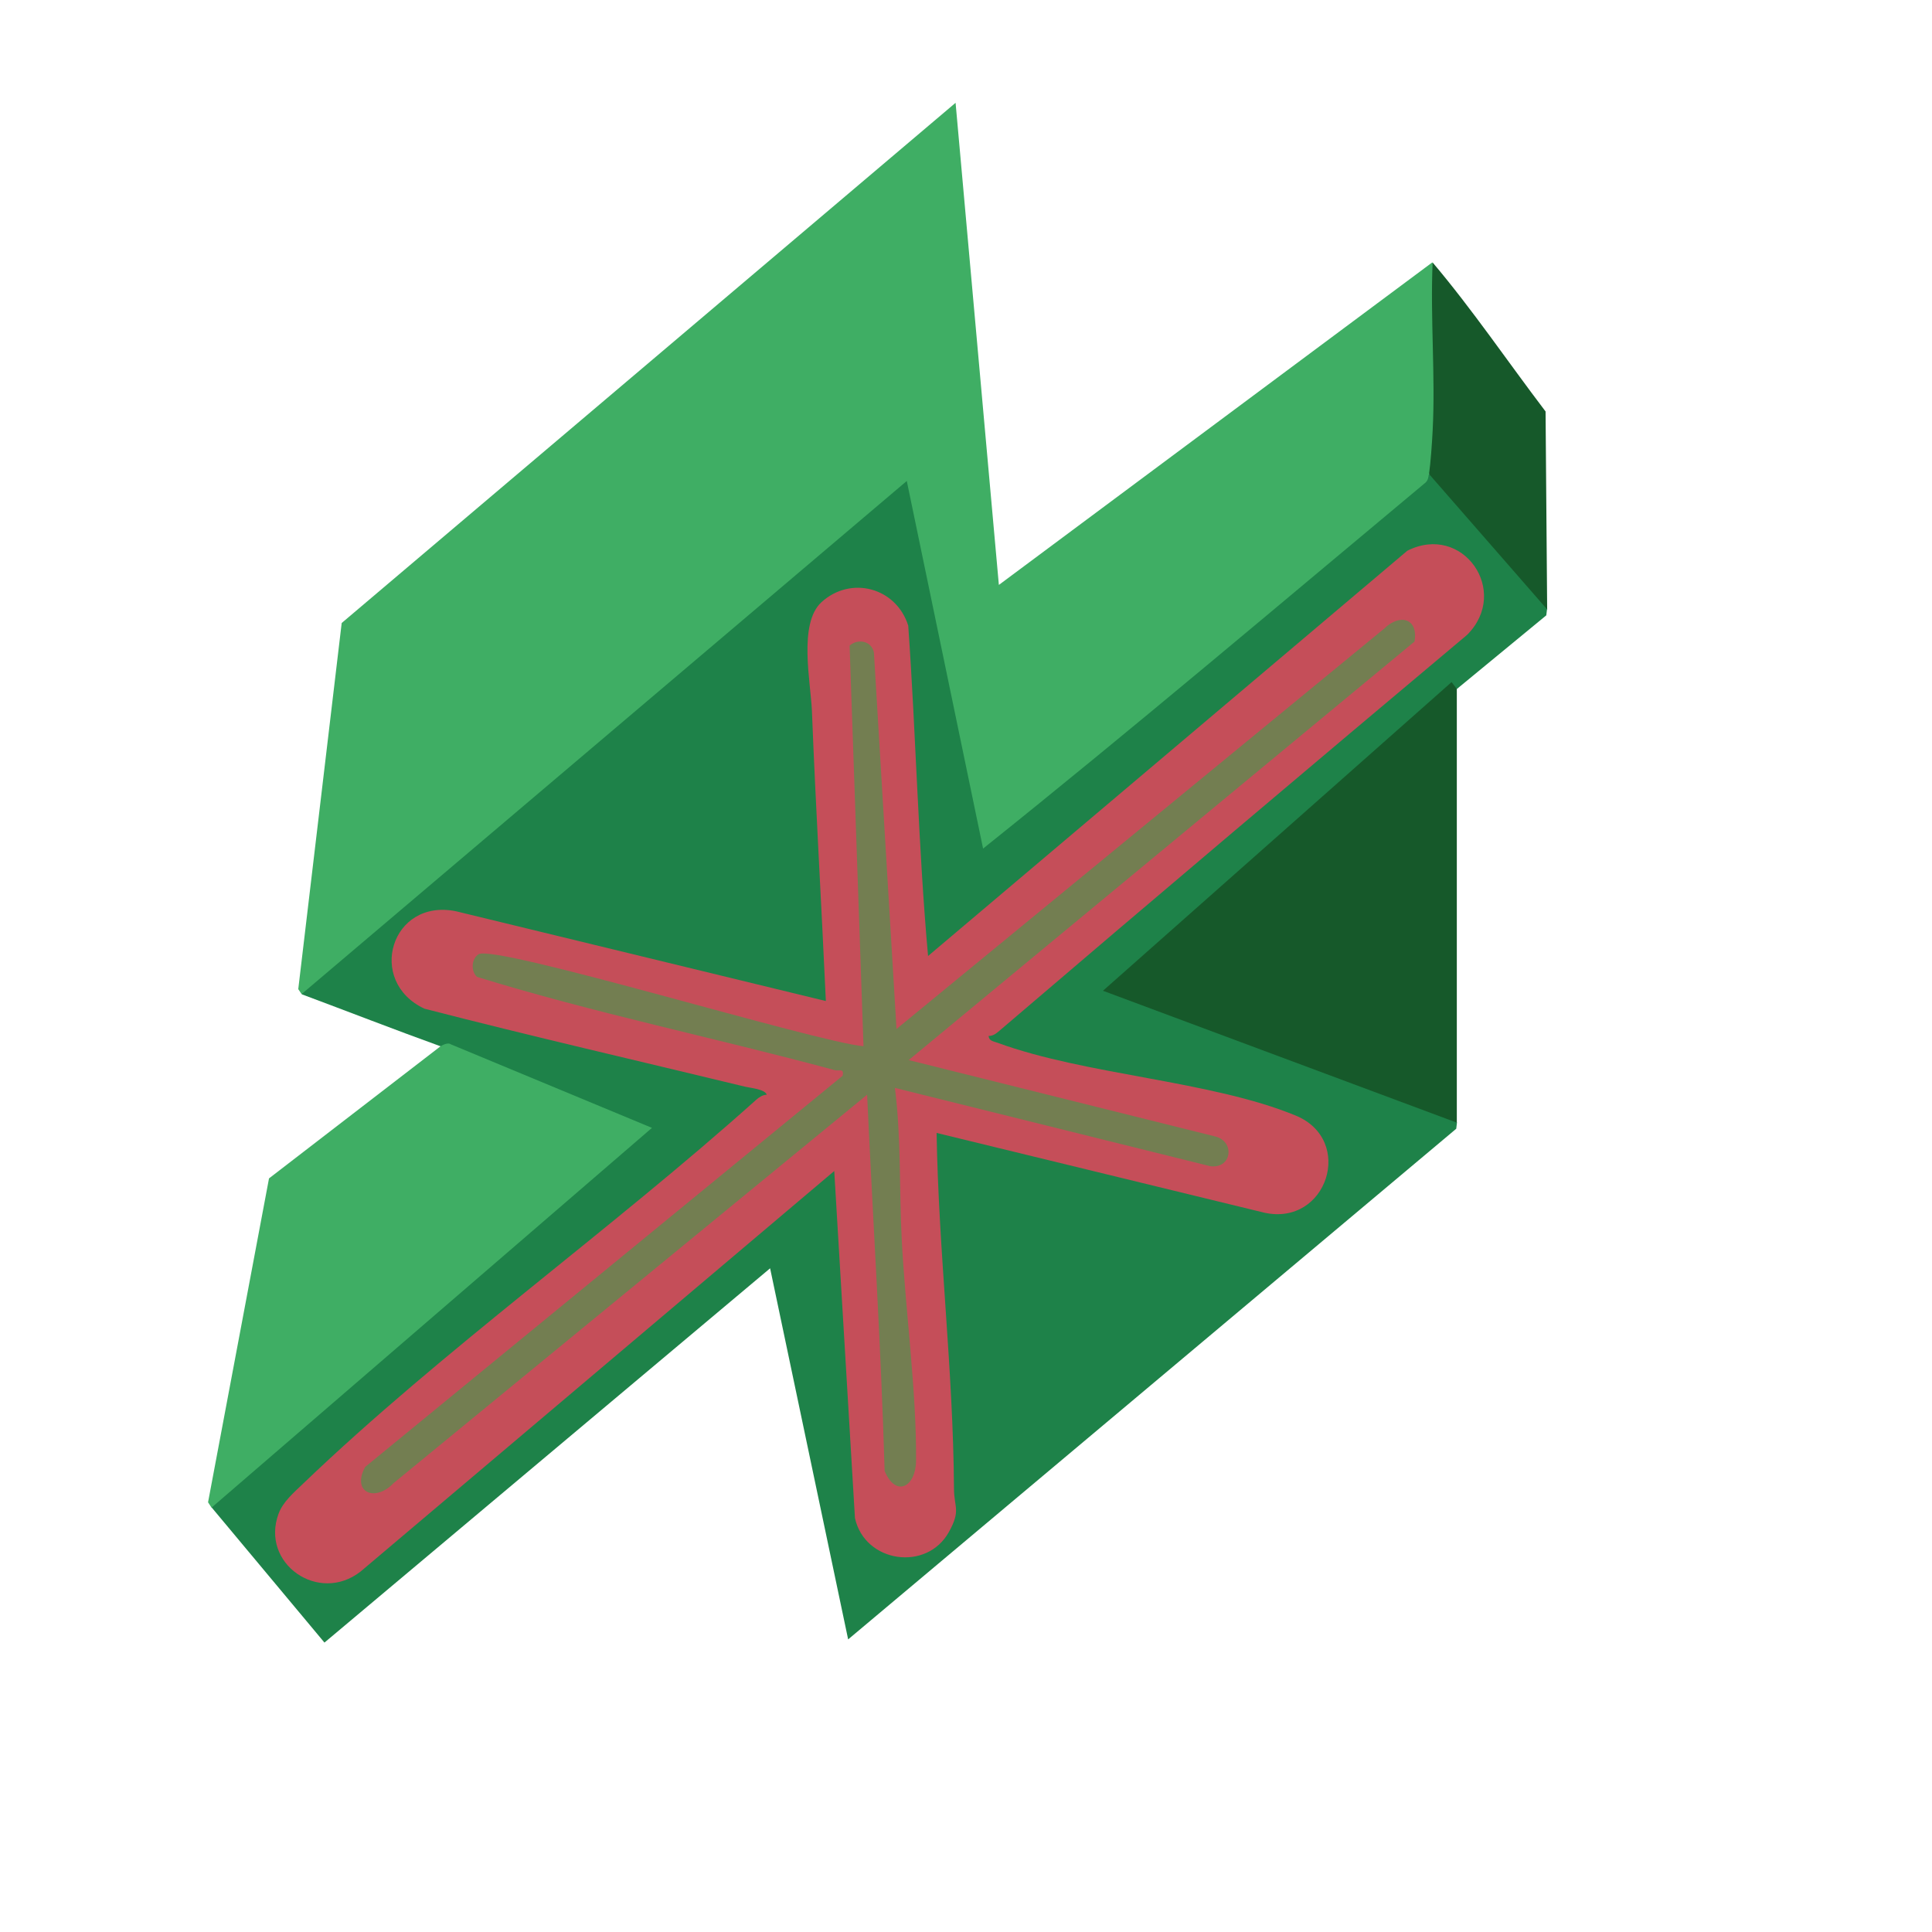 <?xml version="1.0" encoding="UTF-8"?>
<svg id="Layer_1" xmlns="http://www.w3.org/2000/svg" version="1.1" viewBox="0 0 133.44 133.44">
  <!-- Generator: Adobe Illustrator 29.5.1, SVG Export Plug-In . SVG Version: 2.1.0 Build 141)  -->
  <defs>
    <style>
      .st0 {
        fill: #737e51;
      }

      .st1 {
        fill: #1e8249;
      }

      .st2 {
        fill: #16592a;
      }

      .st3 {
        fill: #c54e59;
      }

      .st4 {
        fill: #3fae64;
      }
    </style>
  </defs>
  <path class="st1" d="M106.85,42.08l-.05.42-6.18,5.09c-7.87,6.78-15.69,13.66-23.46,20.62l23.21,8.72.26.61-.05.42-42,35.27-5.39-25.63-30.78,25.85-7.78-9.32c-.16-.32.13-.68.35-.94l29.09-25.08c-4.57-1.97-9.11-3.91-13.63-5.84-3.21-1.16-6.39-2.4-9.58-3.59-.18-.2.02-.58.19-.79l41.21-34.94c.37-.1.67.05.91.34l5.11,24.6c10.03-8.29,20.01-16.63,29.94-25.02l.51-.13c.16-.11.41-.25.5-.15,2.13,2.23,4.78,5.2,6.65,7.63.58.52.8,1.13.99,1.86Z"/>
  <path class="st4" d="M20.84,68.67l-.24-.35,3-25.29L66,7.1l2.99,33.3,29.94-22.28.45,1.16c.2,4.47.14,8.86-.17,13.17l-.52.28c-.03.22-.05.43-.23.6-10.14,8.46-20.25,17.03-30.56,25.28l-5.27-25.39-41.81,35.45Z"/>
  <path class="st4" d="M14.61,104.13l-.24-.37,4.21-22.37,11.84-9.12s.48-.32.72-.14l13.89,5.77-30.42,26.23Z"/>
  <polygon class="st2" points="100.62 77.54 76.18 68.43 100.26 47.11 100.62 47.59 100.62 77.54"/>
  <path class="st2" d="M106.85,42.08l-8.15-9.34c.11-.74.21-2.18.25-2.98.2-3.81-.17-7.8,0-11.63,2.75,3.25,5.2,6.87,7.8,10.29l.11,13.67Z"/>
  <path class="st3" d="M68.28,71.55c.03.36.35.37.61.47,6.1,2.24,14.74,2.61,20.6,5.03,4.1,1.69,2.17,7.66-2.16,6.71l-22.64-5.51c.13,8.18,1.15,16.37,1.2,24.55,0,1.32.49,1.5-.35,3.01-1.52,2.75-5.8,2.14-6.49-.96l-1.43-23.97-32.71,27.66c-2.9,2.27-6.94-.55-5.67-3.99.31-.84,1.08-1.48,1.73-2.11,9.57-9.17,21.26-17.51,31.26-26.48.2-.18.45-.34.73-.35-.13-.38-1.09-.46-1.48-.55-7.39-1.79-14.8-3.49-22.16-5.39-4.04-1.88-2.31-7.65,2.18-6.73l25.54,6.2c-.3-6.67-.7-13.33-.96-20-.08-2.01-.96-6.07.66-7.55,2.03-1.85,5.16-1.01,5.99,1.62.54,7.6.69,15.25,1.37,22.82l33.1-27.99c3.83-1.94,7.14,2.8,4.13,5.81-10.81,9.07-21.58,18.18-32.31,27.35-.21.18-.44.36-.73.35Z"/>
  <path class="st0" d="M62.77,73.22l21.19,5.28c1.35.36,1.12,2.23-.36,2.05l-21.79-5.41c.44,3.46.29,6.97.47,10.43.25,4.94,1.03,10.48.99,15.32-.01,1.8-1.39,2.57-2.17.71-.25-8.66-.81-17.32-1.21-25.99l-32.71,26.83c-1.26,1.33-2.92.65-1.96-1.12l32.98-27.02c.11-.55-.24-.3-.56-.39-8.2-2.22-16.61-3.94-24.7-6.44-.43-.4-.38-1.25.11-1.56,1.16-.72,23.42,6.1,26.59,6.35l-.96-27.67c.61-.52,1.53-.3,1.68.48l1.56,26,33.68-27.65c1.08-1.06,2.37-.72,2.1.89l-34.94,28.91Z"/>
</svg>